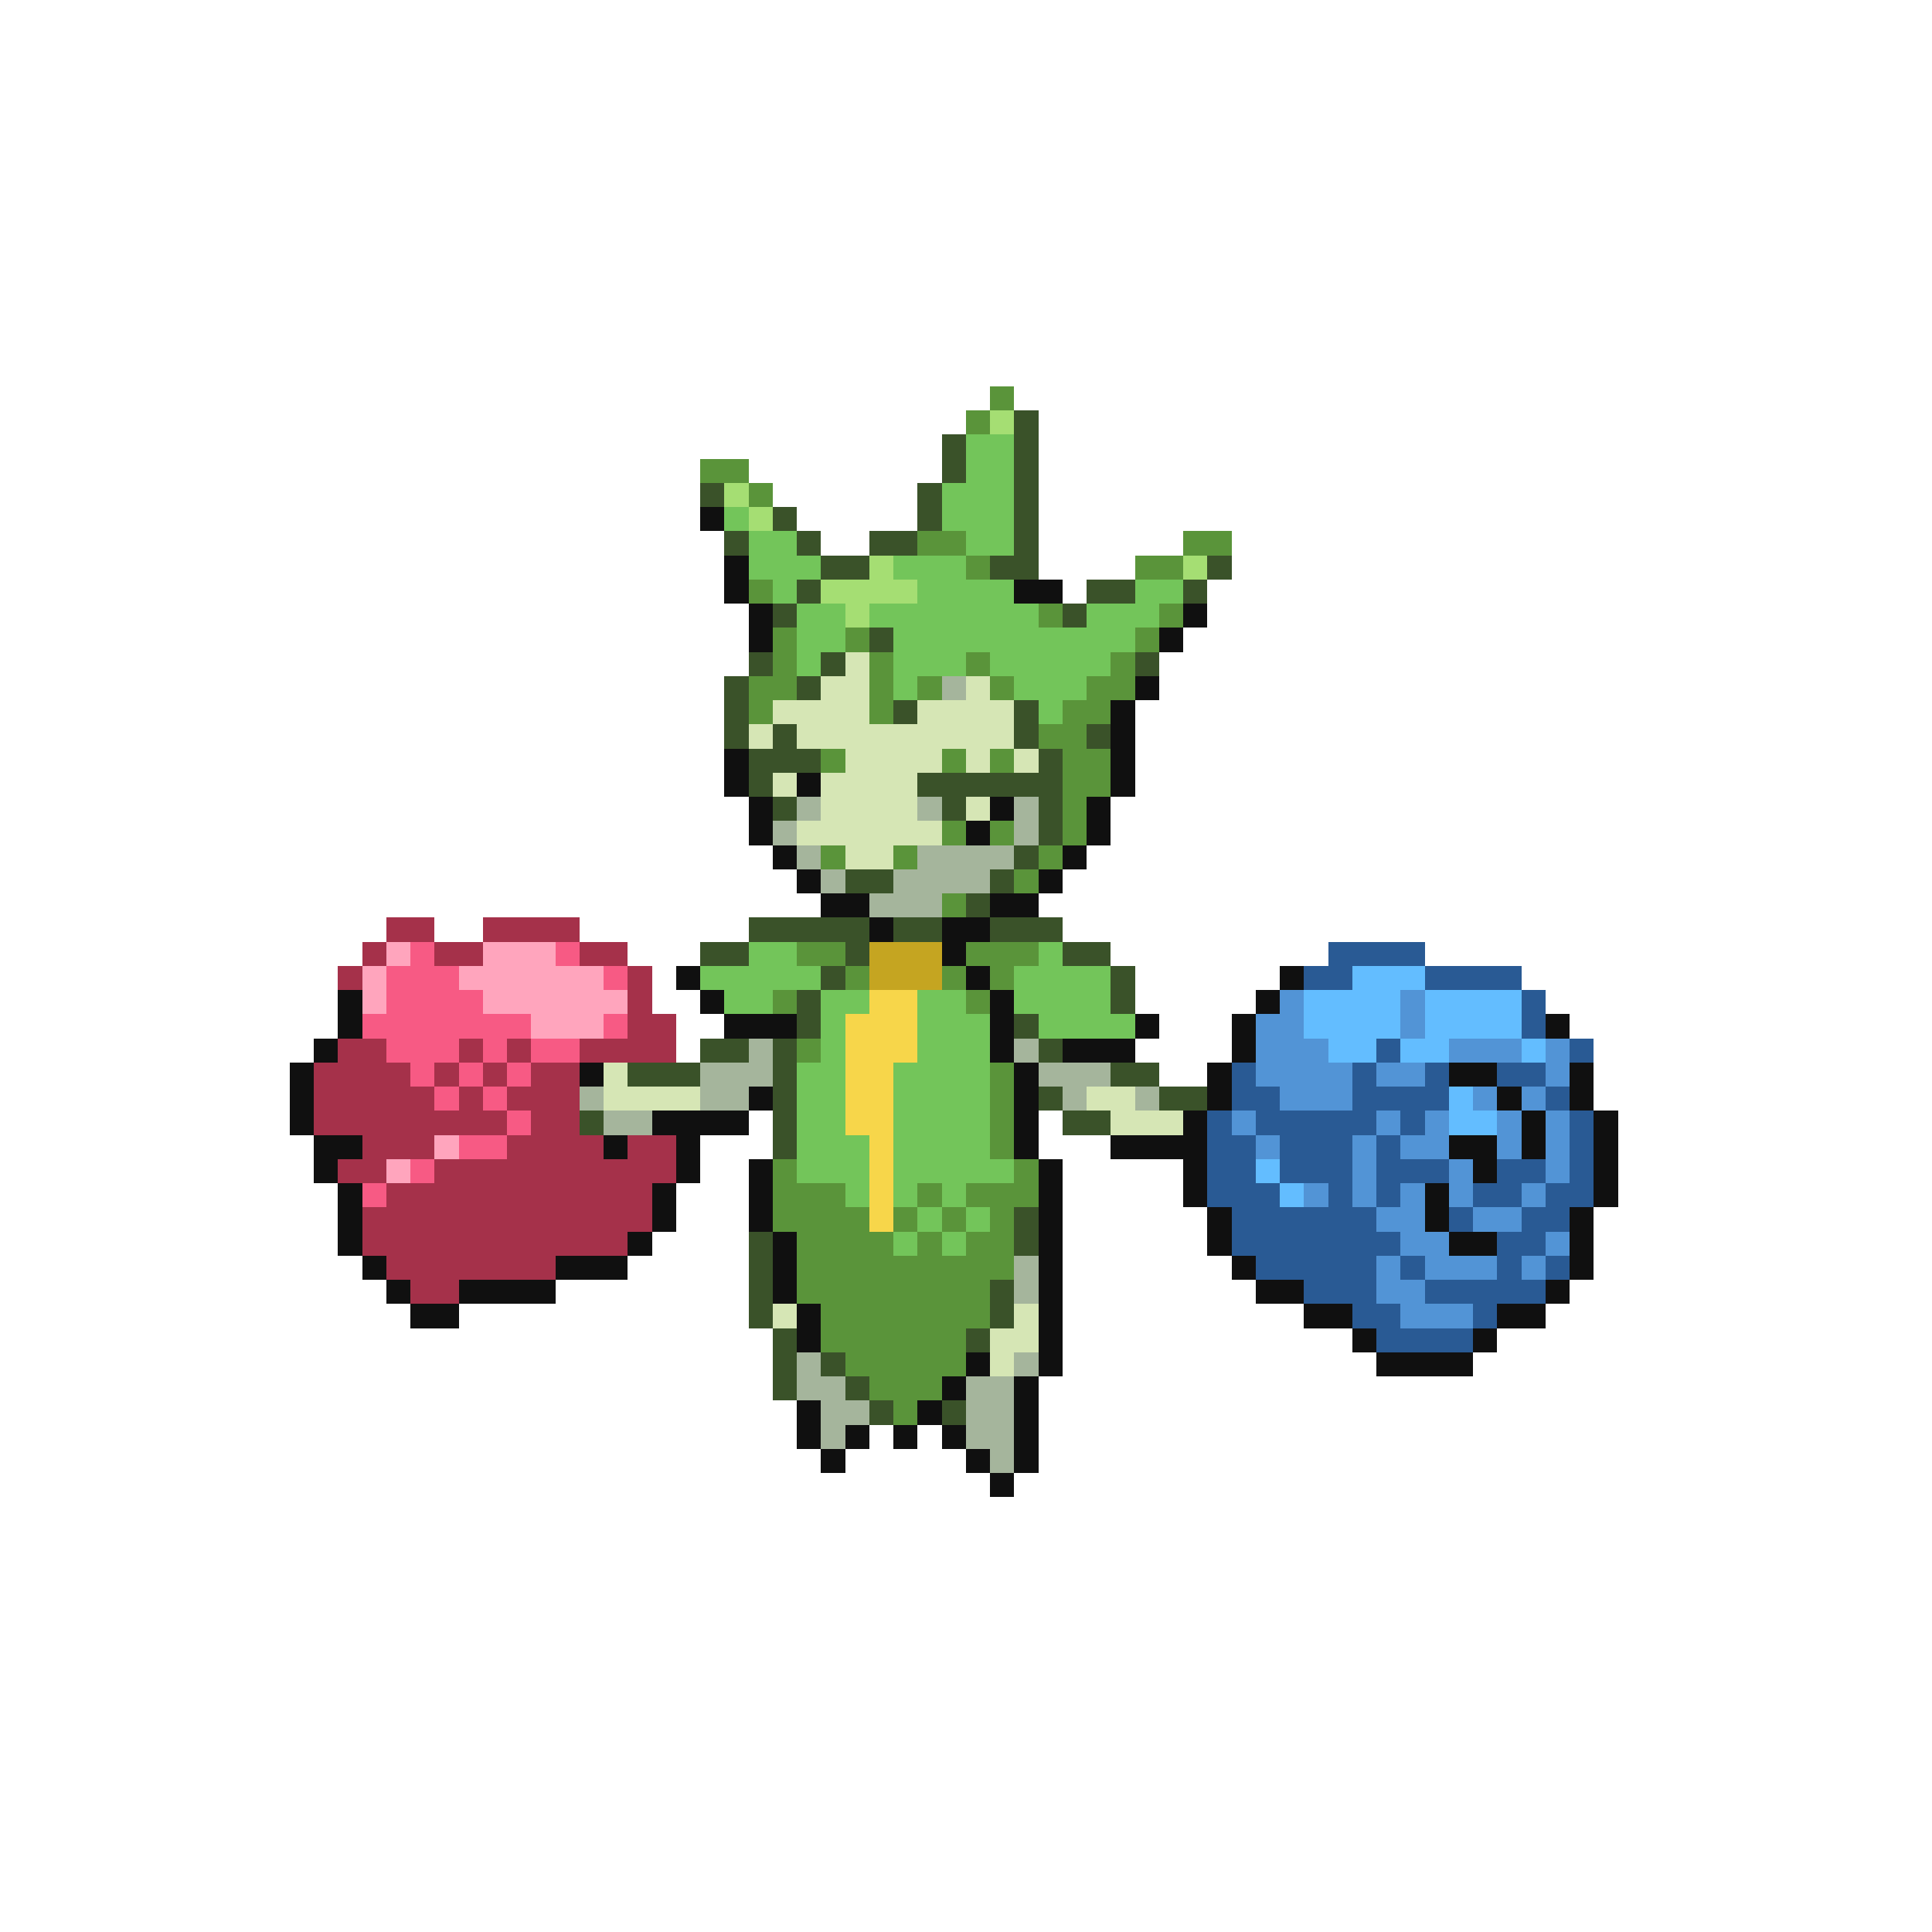 <svg xmlns="http://www.w3.org/2000/svg" viewBox="0 -0.5 80 80" shape-rendering="crispEdges">
<path stroke="#5a943a" d="M41 16h1M40 17h1M29 19h2M31 20h1M38 22h2M49 22h2M40 23h1M47 23h2M31 24h1M43 25h1M48 25h1M32 26h1M35 26h1M47 26h1M32 27h1M36 27h1M40 27h1M46 27h1M31 28h2M36 28h1M38 28h1M41 28h1M45 28h2M31 29h1M36 29h1M44 29h2M43 30h2M34 31h1M39 31h1M41 31h1M44 31h2M44 32h2M44 33h1M39 34h1M41 34h1M44 34h1M34 35h1M37 35h1M43 35h1M42 36h1M39 37h1M33 39h2M40 39h3M35 40h1M39 40h1M41 40h1M32 41h1M40 41h1M33 43h1M41 44h1M41 45h1M41 46h1M41 47h1M32 48h1M42 48h1M32 49h3M38 49h1M40 49h3M32 50h4M37 50h1M39 50h1M41 50h1M33 51h4M38 51h1M40 51h2M33 52h9M33 53h8M34 54h7M34 55h6M35 56h5M36 57h3M37 58h1" />
<path stroke="#a5de73" d="M41 17h1M30 20h1M31 21h1M36 23h1M49 23h1M34 24h4M35 25h1" />
<path stroke="#3a5229" d="M42 17h1M39 18h1M42 18h1M39 19h1M42 19h1M29 20h1M38 20h1M42 20h1M32 21h1M38 21h1M42 21h1M30 22h1M33 22h1M36 22h2M42 22h1M34 23h2M41 23h2M50 23h1M33 24h1M45 24h2M49 24h1M32 25h1M44 25h1M36 26h1M31 27h1M34 27h1M47 27h1M30 28h1M33 28h1M30 29h1M37 29h1M42 29h1M30 30h1M32 30h1M42 30h1M45 30h1M31 31h3M43 31h1M31 32h1M38 32h6M32 33h1M39 33h1M43 33h1M43 34h1M42 35h1M35 36h2M41 36h1M40 37h1M31 38h5M37 38h2M41 38h3M29 39h2M35 39h1M44 39h2M34 40h1M46 40h1M33 41h1M46 41h1M33 42h1M42 42h1M29 43h2M32 43h1M43 43h1M26 44h3M32 44h1M46 44h2M32 45h1M43 45h1M48 45h2M24 46h1M32 46h1M44 46h2M32 47h1M42 50h1M31 51h1M42 51h1M31 52h1M31 53h1M41 53h1M31 54h1M41 54h1M32 55h1M40 55h1M32 56h1M34 56h1M32 57h1M35 57h1M36 58h1M39 58h1" />
<path stroke="#73c55a" d="M40 18h2M40 19h2M39 20h3M30 21h1M39 21h3M31 22h2M40 22h2M31 23h3M37 23h3M32 24h1M38 24h4M47 24h2M33 25h2M36 25h7M45 25h3M33 26h2M37 26h10M33 27h1M37 27h3M41 27h5M37 28h1M42 28h3M43 29h1M31 39h2M43 39h1M29 40h5M42 40h4M30 41h2M34 41h2M38 41h2M42 41h4M34 42h1M38 42h3M43 42h4M34 43h1M38 43h3M33 44h2M37 44h4M33 45h2M37 45h4M33 46h2M37 46h4M33 47h3M37 47h4M33 48h3M37 48h5M35 49h1M37 49h1M39 49h1M38 50h1M40 50h1M37 51h1M39 51h1" />
<path stroke="#101010" d="M29 21h1M30 23h1M30 24h1M42 24h2M31 25h1M49 25h1M31 26h1M48 26h1M47 28h1M46 29h1M46 30h1M30 31h1M46 31h1M30 32h1M33 32h1M46 32h1M31 33h1M41 33h1M45 33h1M31 34h1M40 34h1M45 34h1M32 35h1M44 35h1M33 36h1M43 36h1M34 37h2M41 37h2M36 38h1M39 38h2M39 39h1M28 40h1M40 40h1M53 40h1M14 41h1M29 41h1M41 41h1M52 41h1M14 42h1M30 42h3M41 42h1M47 42h1M51 42h1M64 42h1M13 43h1M41 43h1M44 43h3M51 43h1M12 44h1M24 44h1M42 44h1M50 44h1M60 44h2M65 44h1M12 45h1M31 45h1M42 45h1M50 45h1M62 45h1M65 45h1M12 46h1M27 46h4M42 46h1M49 46h1M63 46h1M66 46h1M13 47h2M25 47h1M28 47h1M42 47h1M46 47h4M60 47h2M63 47h1M66 47h1M13 48h1M28 48h1M31 48h1M43 48h1M49 48h1M61 48h1M66 48h1M14 49h1M27 49h1M31 49h1M43 49h1M49 49h1M59 49h1M66 49h1M14 50h1M27 50h1M31 50h1M43 50h1M50 50h1M59 50h1M65 50h1M14 51h1M26 51h1M32 51h1M43 51h1M50 51h1M60 51h2M65 51h1M15 52h1M23 52h3M32 52h1M43 52h1M51 52h1M65 52h1M16 53h1M19 53h4M32 53h1M43 53h1M52 53h2M64 53h1M17 54h2M33 54h1M43 54h1M54 54h2M62 54h2M33 55h1M43 55h1M56 55h1M61 55h1M40 56h1M43 56h1M57 56h4M39 57h1M42 57h1M33 58h1M38 58h1M42 58h1M33 59h1M35 59h1M37 59h1M39 59h1M42 59h1M34 60h1M40 60h1M42 60h1M41 61h1" />
<path stroke="#d6e6b5" d="M35 27h1M34 28h2M40 28h1M32 29h4M38 29h4M31 30h1M33 30h9M35 31h4M40 31h1M42 31h1M32 32h1M34 32h4M34 33h4M40 33h1M33 34h6M35 35h2M25 44h1M25 45h4M45 45h2M46 46h3M32 54h1M42 54h1M41 55h2M41 56h1" />
<path stroke="#a5b59c" d="M39 28h1M33 33h1M38 33h1M42 33h1M32 34h1M42 34h1M33 35h1M38 35h4M34 36h1M37 36h4M36 37h3M31 43h1M42 43h1M29 44h3M43 44h3M24 45h1M29 45h2M44 45h1M47 45h1M25 46h2M42 52h1M42 53h1M33 56h1M42 56h1M33 57h2M40 57h2M34 58h2M40 58h2M34 59h1M40 59h2M41 60h1" />
<path stroke="#a5314a" d="M16 38h2M20 38h4M15 39h1M18 39h2M24 39h2M14 40h1M26 40h1M26 41h1M26 42h2M14 43h2M19 43h1M21 43h1M24 43h4M13 44h4M18 44h1M20 44h1M22 44h2M13 45h5M19 45h1M21 45h3M13 46h8M22 46h2M15 47h3M21 47h4M26 47h2M14 48h2M18 48h10M16 49h11M15 50h12M15 51h11M16 52h7M17 53h2" />
<path stroke="#ffa5bd" d="M16 39h1M20 39h3M15 40h1M19 40h6M15 41h1M20 41h6M22 42h3M18 47h1M16 48h1" />
<path stroke="#f75a84" d="M17 39h1M23 39h1M16 40h3M25 40h1M16 41h4M15 42h7M25 42h1M16 43h3M20 43h1M22 43h2M17 44h1M19 44h1M21 44h1M18 45h1M20 45h1M21 46h1M19 47h2M17 48h1M15 49h1" />
<path stroke="#c5a521" d="M36 39h3M36 40h3" />
<path stroke="#295a94" d="M55 39h4M54 40h2M59 40h4M63 41h1M63 42h1M57 43h1M65 43h1M51 44h1M56 44h1M59 44h1M62 44h2M51 45h2M56 45h4M64 45h1M50 46h1M52 46h5M58 46h1M65 46h1M50 47h2M53 47h3M57 47h1M65 47h1M50 48h2M53 48h3M57 48h3M62 48h2M65 48h1M50 49h3M55 49h1M57 49h1M61 49h2M64 49h2M51 50h6M60 50h1M63 50h2M51 51h7M62 51h2M52 52h5M58 52h1M62 52h1M64 52h1M54 53h3M59 53h5M56 54h2M61 54h1M57 55h4" />
<path stroke="#63bdff" d="M56 40h3M54 41h4M59 41h4M54 42h4M59 42h4M55 43h2M58 43h2M63 43h1M60 45h1M60 46h2M52 48h1M53 49h1" />
<path stroke="#f7d64a" d="M36 41h2M35 42h3M35 43h3M35 44h2M35 45h2M35 46h2M36 47h1M36 48h1M36 49h1M36 50h1" />
<path stroke="#5294d6" d="M53 41h1M58 41h1M52 42h2M58 42h1M52 43h3M60 43h3M64 43h1M52 44h4M57 44h2M64 44h1M53 45h3M61 45h1M63 45h1M51 46h1M57 46h1M59 46h1M62 46h1M64 46h1M52 47h1M56 47h1M58 47h2M62 47h1M64 47h1M56 48h1M60 48h1M64 48h1M54 49h1M56 49h1M58 49h1M60 49h1M63 49h1M57 50h2M61 50h2M58 51h2M64 51h1M57 52h1M59 52h3M63 52h1M57 53h2M58 54h3" />
</svg>